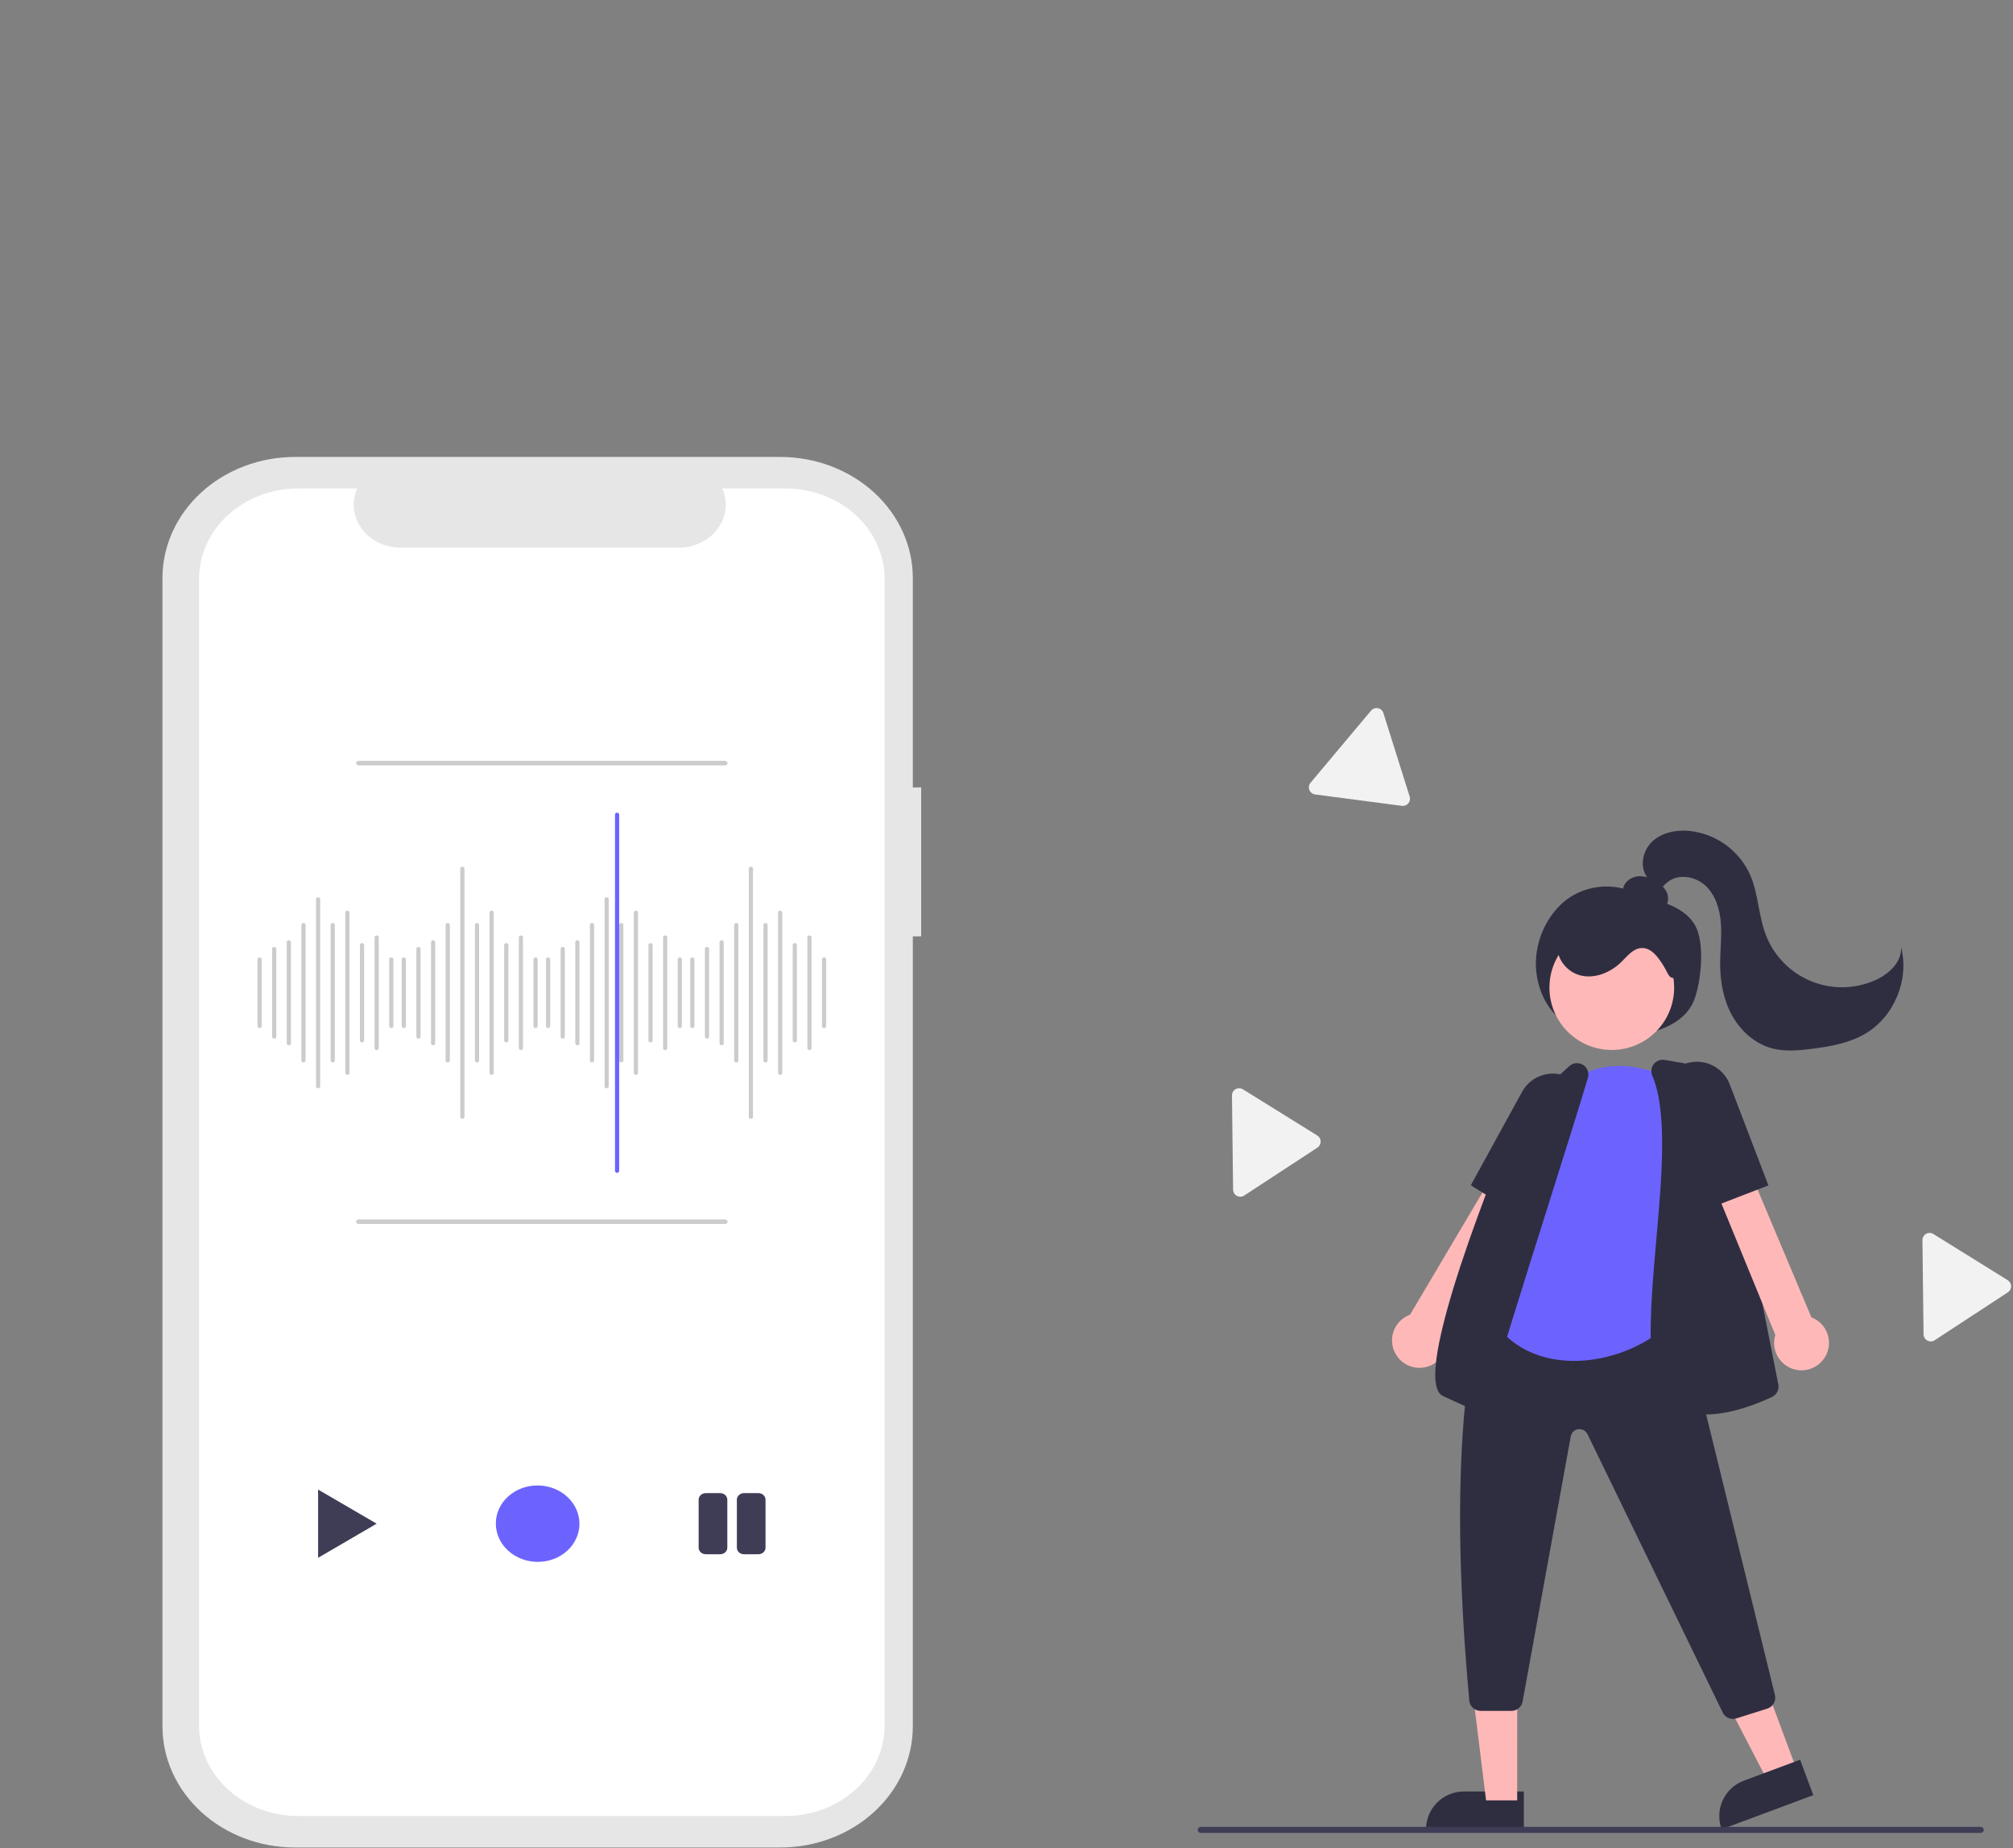 <svg width="793" height="728" viewBox="0 0 793 728" fill="none" xmlns="http://www.w3.org/2000/svg">
<rect x="0" y="0" width="793" height="728" fill="#808080" stroke="none"/>
<g id="undraw_Recording_re_5xyq 1" clip-path="url(#clip0)">
<g id="Telefon">
<path id="Vector" d="M362.889 310.173H359.596V227.721C359.596 215.064 354.094 202.927 344.301 193.977C334.508 185.028 321.225 180 307.376 180H116.22C109.363 180 102.572 181.234 96.236 183.632C89.901 186.031 84.144 189.546 79.295 193.977C74.446 198.408 70.599 203.669 67.975 209.459C65.351 215.248 64 221.454 64 227.721V680.057C64 686.324 65.351 692.529 67.975 698.319C70.599 704.109 74.446 709.37 79.295 713.801C84.144 718.232 89.901 721.747 96.236 724.145C102.572 726.544 109.362 727.778 116.22 727.778H307.375C321.225 727.778 334.507 722.75 344.301 713.801C354.094 704.852 359.596 692.714 359.596 680.057V368.863H362.889V310.173Z" fill="#E6E6E6"/>
<path id="Vector_2" d="M309.483 192.415H284.53C285.678 194.986 286.116 197.775 285.806 200.537C285.496 203.299 284.447 205.949 282.753 208.254C281.058 210.558 278.769 212.446 276.088 213.752C273.406 215.058 270.415 215.741 267.376 215.741H157.866C154.828 215.741 151.836 215.058 149.155 213.752C146.473 212.446 144.184 210.558 142.49 208.254C140.795 205.949 139.746 203.299 139.436 200.537C139.126 197.775 139.564 194.986 140.712 192.415H117.407C107.064 192.415 97.145 196.17 89.831 202.853C82.518 209.536 78.409 218.601 78.409 228.053V679.725C78.409 684.405 79.418 689.04 81.378 693.363C83.338 697.687 86.21 701.616 89.831 704.925C93.453 708.234 97.751 710.859 102.483 712.65C107.214 714.441 112.285 715.363 117.407 715.363H309.483C314.604 715.363 319.675 714.441 324.406 712.65C329.138 710.859 333.437 708.234 337.058 704.925C340.679 701.616 343.552 697.687 345.511 693.363C347.471 689.04 348.48 684.405 348.48 679.725V679.725V228.053C348.48 223.373 347.471 218.739 345.511 214.415C343.552 210.091 340.679 206.162 337.058 202.853C333.437 199.544 329.138 196.919 324.406 195.128C319.675 193.337 314.604 192.415 309.483 192.415V192.415Z" fill="white"/>
<path id="Vector_3" d="M102.254 404.995C102.035 404.995 101.826 404.916 101.671 404.774C101.517 404.633 101.43 404.442 101.43 404.242V377.899C101.43 377.699 101.517 377.508 101.671 377.367C101.826 377.225 102.035 377.146 102.254 377.146C102.472 377.146 102.681 377.225 102.836 377.367C102.99 377.508 103.077 377.699 103.077 377.899V404.242C103.077 404.442 102.99 404.633 102.836 404.774C102.681 404.916 102.472 404.995 102.254 404.995Z" fill="#CCCCCC"/>
<path id="Vector_4" d="M108.019 409.135C107.801 409.135 107.591 409.055 107.437 408.914C107.282 408.773 107.195 408.582 107.195 408.382V373.759C107.195 373.559 107.282 373.368 107.437 373.227C107.591 373.086 107.801 373.006 108.019 373.006C108.237 373.006 108.447 373.086 108.601 373.227C108.756 373.368 108.843 373.559 108.843 373.759V408.382C108.843 408.582 108.756 408.773 108.601 408.914C108.447 409.055 108.237 409.135 108.019 409.135Z" fill="#CCCCCC"/>
<path id="Vector_5" d="M113.784 411.769C113.566 411.769 113.356 411.69 113.202 411.549C113.048 411.407 112.961 411.216 112.961 411.016V371.125C112.961 370.925 113.048 370.734 113.202 370.592C113.356 370.451 113.566 370.372 113.784 370.372C114.003 370.372 114.212 370.451 114.367 370.592C114.521 370.734 114.608 370.925 114.608 371.125V411.016C114.608 411.216 114.521 411.407 114.367 411.549C114.212 411.69 114.003 411.769 113.784 411.769Z" fill="#CCCCCC"/>
<path id="Vector_6" d="M119.55 418.543C119.331 418.543 119.122 418.464 118.967 418.323C118.813 418.181 118.726 417.99 118.726 417.79V364.351C118.726 364.151 118.813 363.96 118.967 363.818C119.122 363.677 119.331 363.598 119.55 363.598C119.768 363.598 119.978 363.677 120.132 363.818C120.287 363.96 120.374 364.151 120.374 364.351V417.79C120.374 417.99 120.287 418.181 120.132 418.323C119.978 418.464 119.768 418.543 119.55 418.543Z" fill="#CCCCCC"/>
<path id="Vector_7" d="M125.315 428.704C125.097 428.704 124.887 428.625 124.733 428.484C124.578 428.343 124.492 428.151 124.492 427.951V354.19C124.492 353.99 124.578 353.799 124.733 353.657C124.887 353.516 125.097 353.437 125.315 353.437C125.534 353.437 125.743 353.516 125.898 353.657C126.052 353.799 126.139 353.99 126.139 354.19V427.951C126.139 428.151 126.052 428.343 125.898 428.484C125.743 428.625 125.534 428.704 125.315 428.704Z" fill="#CCCCCC"/>
<path id="Vector_8" d="M131.081 418.543C130.862 418.543 130.653 418.464 130.498 418.323C130.344 418.181 130.257 417.99 130.257 417.79V364.351C130.257 364.151 130.344 363.96 130.498 363.818C130.653 363.677 130.862 363.598 131.081 363.598C131.299 363.598 131.509 363.677 131.663 363.818C131.818 363.96 131.904 364.151 131.904 364.351V417.79C131.904 417.99 131.818 418.181 131.663 418.323C131.509 418.464 131.299 418.543 131.081 418.543Z" fill="#CCCCCC"/>
<path id="Vector_9" d="M136.846 423.435C136.628 423.435 136.418 423.356 136.264 423.215C136.109 423.074 136.023 422.882 136.023 422.683V359.458C136.023 359.259 136.109 359.067 136.264 358.926C136.418 358.785 136.628 358.706 136.846 358.706C137.065 358.706 137.274 358.785 137.429 358.926C137.583 359.067 137.67 359.259 137.67 359.458V422.683C137.67 422.882 137.583 423.074 137.429 423.215C137.274 423.356 137.065 423.435 136.846 423.435Z" fill="#CCCCCC"/>
<path id="Vector_10" d="M142.612 410.64C142.393 410.64 142.184 410.561 142.029 410.42C141.875 410.278 141.788 410.087 141.788 409.887V372.254C141.788 372.054 141.875 371.863 142.029 371.721C142.184 371.58 142.393 371.501 142.612 371.501C142.83 371.501 143.04 371.58 143.194 371.721C143.349 371.863 143.435 372.054 143.435 372.254V409.887C143.435 410.087 143.349 410.278 143.194 410.42C143.04 410.561 142.83 410.64 142.612 410.64Z" fill="#CCCCCC"/>
<path id="Vector_11" d="M148.377 413.651C148.159 413.651 147.949 413.571 147.795 413.43C147.64 413.289 147.554 413.098 147.554 412.898V369.243C147.554 369.043 147.64 368.852 147.795 368.711C147.949 368.57 148.159 368.49 148.377 368.49C148.596 368.49 148.805 368.57 148.96 368.711C149.114 368.852 149.201 369.043 149.201 369.243V412.898C149.201 413.098 149.114 413.289 148.96 413.43C148.805 413.571 148.596 413.651 148.377 413.651Z" fill="#CCCCCC"/>
<path id="Vector_12" d="M154.143 404.995C153.924 404.995 153.715 404.916 153.56 404.774C153.406 404.633 153.319 404.442 153.319 404.242V377.899C153.319 377.699 153.406 377.508 153.56 377.367C153.715 377.225 153.924 377.146 154.143 377.146C154.361 377.146 154.571 377.225 154.725 377.367C154.88 377.508 154.966 377.699 154.966 377.899V404.242C154.966 404.442 154.88 404.633 154.725 404.774C154.571 404.916 154.361 404.995 154.143 404.995Z" fill="#CCCCCC"/>
<path id="Vector_13" d="M159.085 404.995C158.866 404.995 158.657 404.916 158.502 404.774C158.348 404.633 158.261 404.442 158.261 404.242V377.899C158.261 377.699 158.348 377.508 158.502 377.367C158.657 377.225 158.866 377.146 159.085 377.146C159.303 377.146 159.512 377.225 159.667 377.367C159.821 377.508 159.908 377.699 159.908 377.899V404.242C159.908 404.442 159.821 404.633 159.667 404.774C159.512 404.916 159.303 404.995 159.085 404.995Z" fill="#CCCCCC"/>
<path id="Vector_14" d="M164.85 409.135C164.632 409.135 164.422 409.055 164.268 408.914C164.113 408.773 164.026 408.582 164.026 408.382V373.759C164.026 373.559 164.113 373.368 164.268 373.227C164.422 373.086 164.632 373.006 164.85 373.006C165.068 373.006 165.278 373.086 165.432 373.227C165.587 373.368 165.674 373.559 165.674 373.759V408.382C165.674 408.582 165.587 408.773 165.432 408.914C165.278 409.055 165.068 409.135 164.85 409.135Z" fill="#CCCCCC"/>
<path id="Vector_15" d="M170.615 411.769C170.397 411.769 170.187 411.69 170.033 411.549C169.879 411.407 169.792 411.216 169.792 411.016V371.125C169.792 370.925 169.879 370.734 170.033 370.592C170.187 370.451 170.397 370.372 170.615 370.372C170.834 370.372 171.043 370.451 171.198 370.592C171.352 370.734 171.439 370.925 171.439 371.125V411.016C171.439 411.216 171.352 411.407 171.198 411.549C171.043 411.69 170.834 411.769 170.615 411.769Z" fill="#CCCCCC"/>
<path id="Vector_16" d="M176.381 418.543C176.162 418.543 175.953 418.464 175.799 418.323C175.644 418.181 175.557 417.99 175.557 417.79V364.351C175.557 364.151 175.644 363.96 175.799 363.818C175.953 363.677 176.162 363.598 176.381 363.598C176.599 363.598 176.809 363.677 176.963 363.818C177.118 363.96 177.205 364.151 177.205 364.351V417.79C177.205 417.99 177.118 418.181 176.963 418.323C176.809 418.464 176.599 418.543 176.381 418.543Z" fill="#CCCCCC"/>
<path id="Vector_17" d="M182.146 440.747C181.928 440.747 181.718 440.668 181.564 440.526C181.409 440.385 181.323 440.194 181.323 439.994V342.147C181.323 341.947 181.409 341.756 181.564 341.615C181.718 341.473 181.928 341.394 182.146 341.394C182.365 341.394 182.574 341.473 182.729 341.615C182.883 341.756 182.97 341.947 182.97 342.147V439.994C182.97 440.194 182.883 440.385 182.729 440.526C182.574 440.668 182.365 440.747 182.146 440.747Z" fill="#CCCCCC"/>
<path id="Vector_18" d="M187.912 418.543C187.693 418.543 187.484 418.464 187.329 418.323C187.175 418.181 187.088 417.99 187.088 417.79V364.351C187.088 364.151 187.175 363.96 187.329 363.818C187.484 363.677 187.693 363.598 187.912 363.598C188.13 363.598 188.34 363.677 188.494 363.818C188.649 363.96 188.735 364.151 188.735 364.351V417.79C188.735 417.99 188.649 418.181 188.494 418.323C188.34 418.464 188.13 418.543 187.912 418.543Z" fill="#CCCCCC"/>
<path id="Vector_19" d="M193.677 423.435C193.459 423.435 193.249 423.356 193.095 423.215C192.94 423.074 192.854 422.882 192.854 422.683V359.458C192.854 359.259 192.94 359.067 193.095 358.926C193.249 358.785 193.459 358.706 193.677 358.706C193.896 358.706 194.105 358.785 194.26 358.926C194.414 359.067 194.501 359.259 194.501 359.458V422.683C194.501 422.882 194.414 423.074 194.26 423.215C194.105 423.356 193.896 423.435 193.677 423.435Z" fill="#CCCCCC"/>
<path id="Vector_20" d="M199.443 410.64C199.224 410.64 199.015 410.561 198.86 410.42C198.706 410.278 198.619 410.087 198.619 409.887V372.254C198.619 372.054 198.706 371.863 198.86 371.721C199.015 371.58 199.224 371.501 199.443 371.501C199.661 371.501 199.871 371.58 200.025 371.721C200.18 371.863 200.266 372.054 200.266 372.254V409.887C200.266 410.087 200.18 410.278 200.025 410.42C199.871 410.561 199.661 410.64 199.443 410.64Z" fill="#CCCCCC"/>
<path id="Vector_21" d="M205.208 413.651C204.99 413.651 204.78 413.571 204.626 413.43C204.471 413.289 204.385 413.098 204.385 412.898V369.243C204.385 369.043 204.471 368.852 204.626 368.711C204.78 368.57 204.99 368.49 205.208 368.49C205.427 368.49 205.636 368.57 205.791 368.711C205.945 368.852 206.032 369.043 206.032 369.243V412.898C206.032 413.098 205.945 413.289 205.791 413.43C205.636 413.571 205.427 413.651 205.208 413.651Z" fill="#CCCCCC"/>
<path id="Vector_22" d="M210.974 404.995C210.755 404.995 210.546 404.916 210.391 404.774C210.237 404.633 210.15 404.442 210.15 404.242V377.899C210.15 377.699 210.237 377.508 210.391 377.367C210.546 377.225 210.755 377.146 210.974 377.146C211.192 377.146 211.402 377.225 211.556 377.367C211.711 377.508 211.797 377.699 211.797 377.899V404.242C211.797 404.442 211.711 404.633 211.556 404.774C211.402 404.916 211.192 404.995 210.974 404.995Z" fill="#CCCCCC"/>
<path id="Vector_23" d="M215.916 404.995C215.697 404.995 215.488 404.916 215.333 404.774C215.179 404.633 215.092 404.442 215.092 404.242V377.899C215.092 377.699 215.179 377.508 215.333 377.367C215.488 377.225 215.697 377.146 215.916 377.146C216.134 377.146 216.343 377.225 216.498 377.367C216.652 377.508 216.739 377.699 216.739 377.899V404.242C216.739 404.442 216.652 404.633 216.498 404.774C216.343 404.916 216.134 404.995 215.916 404.995Z" fill="#CCCCCC"/>
<path id="Vector_24" d="M221.681 409.135C221.463 409.135 221.253 409.055 221.099 408.914C220.944 408.773 220.857 408.582 220.857 408.382V373.759C220.857 373.559 220.944 373.368 221.099 373.227C221.253 373.086 221.463 373.006 221.681 373.006C221.899 373.006 222.109 373.086 222.263 373.227C222.418 373.368 222.505 373.559 222.505 373.759V408.382C222.505 408.582 222.418 408.773 222.263 408.914C222.109 409.055 221.899 409.135 221.681 409.135Z" fill="#CCCCCC"/>
<path id="Vector_25" d="M227.446 411.769C227.228 411.769 227.018 411.69 226.864 411.549C226.71 411.407 226.623 411.216 226.623 411.016V371.125C226.623 370.925 226.71 370.734 226.864 370.592C227.018 370.451 227.228 370.372 227.446 370.372C227.665 370.372 227.874 370.451 228.029 370.592C228.183 370.734 228.27 370.925 228.27 371.125V411.016C228.27 411.216 228.183 411.407 228.029 411.549C227.874 411.69 227.665 411.769 227.446 411.769Z" fill="#CCCCCC"/>
<path id="Vector_26" d="M233.212 418.543C232.993 418.543 232.784 418.464 232.629 418.323C232.475 418.181 232.388 417.99 232.388 417.79V364.351C232.388 364.151 232.475 363.96 232.629 363.818C232.784 363.677 232.993 363.598 233.212 363.598C233.43 363.598 233.64 363.677 233.794 363.818C233.949 363.96 234.036 364.151 234.036 364.351V417.79C234.036 417.99 233.949 418.181 233.794 418.323C233.64 418.464 233.43 418.543 233.212 418.543Z" fill="#CCCCCC"/>
<path id="Vector_27" d="M238.977 428.704C238.759 428.704 238.549 428.625 238.395 428.484C238.24 428.343 238.154 428.151 238.154 427.951V354.19C238.154 353.99 238.24 353.799 238.395 353.657C238.549 353.516 238.759 353.437 238.977 353.437C239.196 353.437 239.405 353.516 239.56 353.657C239.714 353.799 239.801 353.99 239.801 354.19V427.951C239.801 428.151 239.714 428.343 239.56 428.484C239.405 428.625 239.196 428.704 238.977 428.704Z" fill="#CCCCCC"/>
<path id="Vector_28" d="M243.096 462.01C242.877 462.01 242.668 461.931 242.513 461.789C242.359 461.648 242.272 461.457 242.272 461.257V320.884C242.272 320.684 242.359 320.493 242.513 320.352C242.668 320.21 242.877 320.131 243.096 320.131C243.314 320.131 243.523 320.21 243.678 320.352C243.832 320.493 243.919 320.684 243.919 320.884V461.257C243.919 461.457 243.832 461.648 243.678 461.789C243.523 461.931 243.314 462.01 243.096 462.01Z" fill="#6C63FF"/>
<path id="Vector_29" d="M244.743 418.543C244.524 418.543 244.315 418.464 244.16 418.323C244.006 418.181 243.919 417.99 243.919 417.79V364.351C243.919 364.151 244.006 363.96 244.16 363.818C244.315 363.677 244.524 363.598 244.743 363.598C244.961 363.598 245.171 363.677 245.325 363.818C245.48 363.96 245.566 364.151 245.566 364.351V417.79C245.566 417.99 245.48 418.181 245.325 418.323C245.171 418.464 244.961 418.543 244.743 418.543Z" fill="#CCCCCC"/>
<path id="Vector_30" d="M250.508 423.435C250.29 423.435 250.08 423.356 249.926 423.215C249.771 423.074 249.685 422.882 249.685 422.683V359.458C249.685 359.259 249.771 359.067 249.926 358.926C250.08 358.785 250.29 358.706 250.508 358.706C250.727 358.706 250.936 358.785 251.091 358.926C251.245 359.067 251.332 359.259 251.332 359.458V422.683C251.332 422.882 251.245 423.074 251.091 423.215C250.936 423.356 250.727 423.435 250.508 423.435Z" fill="#CCCCCC"/>
<path id="Vector_31" d="M256.274 410.64C256.055 410.64 255.846 410.561 255.691 410.42C255.537 410.278 255.45 410.087 255.45 409.887V372.254C255.45 372.054 255.537 371.863 255.691 371.721C255.846 371.58 256.055 371.501 256.274 371.501C256.492 371.501 256.702 371.58 256.856 371.721C257.011 371.863 257.097 372.054 257.097 372.254V409.887C257.097 410.087 257.011 410.278 256.856 410.42C256.702 410.561 256.492 410.64 256.274 410.64Z" fill="#CCCCCC"/>
<path id="Vector_32" d="M262.039 413.651C261.821 413.651 261.611 413.571 261.457 413.43C261.302 413.289 261.216 413.098 261.216 412.898V369.243C261.216 369.043 261.302 368.852 261.457 368.711C261.611 368.57 261.821 368.49 262.039 368.49C262.258 368.49 262.467 368.57 262.622 368.711C262.776 368.852 262.863 369.043 262.863 369.243V412.898C262.863 413.098 262.776 413.289 262.622 413.43C262.467 413.571 262.258 413.651 262.039 413.651Z" fill="#CCCCCC"/>
<path id="Vector_33" d="M267.805 404.995C267.586 404.995 267.377 404.916 267.222 404.774C267.068 404.633 266.981 404.442 266.981 404.242V377.899C266.981 377.699 267.068 377.508 267.222 377.367C267.377 377.225 267.586 377.146 267.805 377.146C268.023 377.146 268.233 377.225 268.387 377.367C268.542 377.508 268.628 377.699 268.628 377.899V404.242C268.628 404.442 268.542 404.633 268.387 404.774C268.233 404.916 268.023 404.995 267.805 404.995Z" fill="#CCCCCC"/>
<path id="Vector_34" d="M272.747 404.995C272.528 404.995 272.319 404.916 272.164 404.774C272.01 404.633 271.923 404.442 271.923 404.242V377.899C271.923 377.699 272.01 377.508 272.164 377.367C272.319 377.225 272.528 377.146 272.747 377.146C272.965 377.146 273.174 377.225 273.329 377.367C273.483 377.508 273.57 377.699 273.57 377.899V404.242C273.57 404.442 273.483 404.633 273.329 404.774C273.174 404.916 272.965 404.995 272.747 404.995Z" fill="#CCCCCC"/>
<path id="Vector_35" d="M278.512 409.135C278.294 409.135 278.084 409.055 277.93 408.914C277.775 408.773 277.688 408.582 277.688 408.382V373.759C277.688 373.559 277.775 373.368 277.93 373.227C278.084 373.086 278.294 373.006 278.512 373.006C278.73 373.006 278.94 373.086 279.094 373.227C279.249 373.368 279.336 373.559 279.336 373.759V408.382C279.336 408.582 279.249 408.773 279.094 408.914C278.94 409.055 278.73 409.135 278.512 409.135Z" fill="#CCCCCC"/>
<path id="Vector_36" d="M284.277 411.769C284.059 411.769 283.849 411.69 283.695 411.549C283.541 411.407 283.454 411.216 283.454 411.016V371.125C283.454 370.925 283.541 370.734 283.695 370.592C283.849 370.451 284.059 370.372 284.277 370.372C284.496 370.372 284.705 370.451 284.86 370.592C285.014 370.734 285.101 370.925 285.101 371.125V411.016C285.101 411.216 285.014 411.407 284.86 411.549C284.705 411.69 284.496 411.769 284.277 411.769Z" fill="#CCCCCC"/>
<path id="Vector_37" d="M290.043 418.543C289.824 418.543 289.615 418.464 289.46 418.323C289.306 418.181 289.219 417.99 289.219 417.79V364.351C289.219 364.151 289.306 363.96 289.46 363.818C289.615 363.677 289.824 363.598 290.043 363.598C290.261 363.598 290.471 363.677 290.625 363.818C290.78 363.96 290.867 364.151 290.867 364.351V417.79C290.867 417.99 290.78 418.181 290.625 418.323C290.471 418.464 290.261 418.543 290.043 418.543Z" fill="#CCCCCC"/>
<path id="Vector_38" d="M295.808 440.747C295.59 440.747 295.38 440.668 295.226 440.526C295.071 440.385 294.985 440.194 294.985 439.994V342.147C294.985 341.947 295.071 341.756 295.226 341.615C295.38 341.473 295.59 341.394 295.808 341.394C296.027 341.394 296.236 341.473 296.391 341.615C296.545 341.756 296.632 341.947 296.632 342.147V439.994C296.632 440.194 296.545 440.385 296.391 440.526C296.236 440.668 296.027 440.747 295.808 440.747Z" fill="#CCCCCC"/>
<path id="Vector_39" d="M301.574 418.543C301.355 418.543 301.146 418.464 300.991 418.323C300.837 418.181 300.75 417.99 300.75 417.79V364.351C300.75 364.151 300.837 363.96 300.991 363.818C301.146 363.677 301.355 363.598 301.574 363.598C301.792 363.598 302.002 363.677 302.156 363.818C302.311 363.96 302.397 364.151 302.397 364.351V417.79C302.397 417.99 302.311 418.181 302.156 418.323C302.002 418.464 301.792 418.543 301.574 418.543Z" fill="#CCCCCC"/>
<path id="Vector_40" d="M307.339 423.435C307.121 423.435 306.911 423.356 306.757 423.215C306.602 423.074 306.516 422.882 306.516 422.683V359.458C306.516 359.259 306.602 359.067 306.757 358.926C306.911 358.785 307.121 358.706 307.339 358.706C307.558 358.706 307.767 358.785 307.922 358.926C308.076 359.067 308.163 359.259 308.163 359.458V422.683C308.163 422.882 308.076 423.074 307.922 423.215C307.767 423.356 307.558 423.435 307.339 423.435Z" fill="#CCCCCC"/>
<path id="Vector_41" d="M313.105 410.64C312.886 410.64 312.677 410.561 312.522 410.42C312.368 410.278 312.281 410.087 312.281 409.887V372.254C312.281 372.054 312.368 371.863 312.522 371.721C312.677 371.58 312.886 371.501 313.105 371.501C313.323 371.501 313.533 371.58 313.687 371.721C313.842 371.863 313.928 372.054 313.928 372.254V409.887C313.928 410.087 313.842 410.278 313.687 410.42C313.533 410.561 313.323 410.64 313.105 410.64Z" fill="#CCCCCC"/>
<path id="Vector_42" d="M318.87 413.651C318.652 413.651 318.442 413.571 318.288 413.43C318.133 413.289 318.047 413.098 318.047 412.898V369.243C318.047 369.043 318.133 368.852 318.288 368.711C318.442 368.57 318.652 368.49 318.87 368.49C319.089 368.49 319.298 368.57 319.453 368.711C319.607 368.852 319.694 369.043 319.694 369.243V412.898C319.694 413.098 319.607 413.289 319.453 413.43C319.298 413.571 319.089 413.651 318.87 413.651Z" fill="#CCCCCC"/>
<path id="Vector_43" d="M324.636 404.995C324.417 404.995 324.208 404.916 324.053 404.774C323.899 404.633 323.812 404.442 323.812 404.242V377.899C323.812 377.699 323.899 377.508 324.053 377.367C324.208 377.225 324.417 377.146 324.636 377.146C324.854 377.146 325.064 377.225 325.218 377.367C325.373 377.508 325.459 377.699 325.459 377.899V404.242C325.459 404.442 325.373 404.633 325.218 404.774C325.064 404.916 324.854 404.995 324.636 404.995Z" fill="#CCCCCC"/>
<path id="Vector_44" d="M125.315 586.782V613.652L148.377 600.217L125.315 586.782Z" fill="#3F3D56"/>
<path id="Vector_45" d="M223.458 610.876C229.882 605.011 229.868 595.482 223.428 589.591C216.987 583.7 206.56 583.679 200.136 589.543C193.713 595.408 193.727 604.937 200.167 610.828C206.607 616.719 217.035 616.74 223.458 610.876Z" fill="#6C63FF"/>
<path id="Vector_46" d="M283.693 612.252H278.051C277.303 612.252 276.586 611.981 276.056 611.499C275.526 611.016 275.228 610.362 275.226 609.678V590.756C275.228 590.072 275.526 589.416 276.055 588.933C276.585 588.449 277.302 588.176 278.051 588.174H283.693C284.442 588.174 285.16 588.446 285.69 588.93C286.22 589.415 286.518 590.071 286.518 590.756V609.686C286.517 610.024 286.443 610.358 286.3 610.67C286.158 610.982 285.949 611.265 285.687 611.504C285.425 611.742 285.113 611.931 284.771 612.059C284.429 612.188 284.063 612.253 283.693 612.252V612.252ZM301.574 609.686V590.756C301.574 590.073 301.277 589.417 300.749 588.933C300.221 588.449 299.505 588.176 298.757 588.174H293.107C292.358 588.176 291.641 588.449 291.112 588.933C290.582 589.416 290.284 590.072 290.282 590.756V609.686C290.284 610.369 290.583 611.024 291.112 611.506C291.642 611.989 292.359 612.26 293.107 612.26H298.757C299.127 612.26 299.493 612.193 299.835 612.064C300.177 611.935 300.487 611.745 300.749 611.506C301.01 611.267 301.218 610.983 301.359 610.671C301.501 610.358 301.574 610.024 301.574 609.686H301.574Z" fill="#3F3D56"/>
<path id="Vector_47" d="M285.634 482.154H141.255C140.996 482.153 140.747 482.059 140.564 481.891C140.38 481.723 140.277 481.495 140.277 481.258C140.277 481.021 140.38 480.793 140.564 480.625C140.747 480.457 140.996 480.362 141.255 480.362H285.634C285.894 480.362 286.144 480.456 286.327 480.624C286.511 480.792 286.615 481.02 286.615 481.258C286.615 481.495 286.511 481.723 286.327 481.891C286.144 482.06 285.894 482.154 285.634 482.154V482.154Z" fill="#CCCCCC"/>
<path id="Vector_48" d="M285.634 301.513H141.255C140.996 301.512 140.747 301.417 140.564 301.249C140.38 301.081 140.277 300.854 140.277 300.617C140.277 300.379 140.38 300.152 140.564 299.984C140.747 299.816 140.996 299.721 141.255 299.72H285.634C285.894 299.721 286.142 299.816 286.326 299.984C286.509 300.152 286.612 300.379 286.612 300.617C286.612 300.854 286.509 301.081 286.326 301.249C286.142 301.417 285.894 301.512 285.634 301.513V301.513Z" fill="#CCCCCC"/>
</g>
<path id="parca1" d="M552.63 317.472C552.508 317.472 552.386 317.464 552.264 317.448L518.071 312.959C517.569 312.892 517.095 312.692 516.697 312.38C516.3 312.067 515.993 311.654 515.809 311.182C515.626 310.711 515.572 310.199 515.654 309.7C515.736 309.201 515.95 308.732 516.274 308.344L540.109 279.941C540.433 279.55 540.856 279.253 541.335 279.082C541.813 278.911 542.329 278.873 542.827 278.971C543.326 279.069 543.788 279.3 544.167 279.639C544.545 279.978 544.824 280.413 544.976 280.898L555.324 313.793C555.458 314.216 555.49 314.665 555.418 315.103C555.346 315.541 555.172 315.956 554.909 316.315C554.647 316.673 554.304 316.964 553.908 317.165C553.512 317.366 553.075 317.471 552.63 317.472L552.63 317.472Z" fill="#F2F2F2"/>
<path id="parca2" d="M488.589 471.417C487.846 471.417 487.134 471.124 486.605 470.603C486.076 470.081 485.774 469.373 485.764 468.63L485.323 431.555C485.313 431.047 485.441 430.546 485.692 430.104C485.944 429.663 486.31 429.298 486.752 429.047C487.194 428.796 487.695 428.67 488.203 428.68C488.711 428.691 489.206 428.838 489.637 429.107L518.928 447.307C519.332 447.557 519.666 447.905 519.9 448.318C520.134 448.732 520.26 449.198 520.266 449.673C520.272 450.148 520.159 450.617 519.936 451.036C519.713 451.456 519.388 451.813 518.991 452.073L490.134 470.959C489.686 471.251 489.165 471.41 488.63 471.417H488.589Z" fill="#F2F2F2"/>
<path id="parca3" d="M760.589 528.417C759.846 528.417 759.134 528.124 758.605 527.603C758.076 527.081 757.774 526.373 757.764 525.63L757.323 488.555C757.313 488.047 757.441 487.546 757.692 487.104C757.944 486.663 758.31 486.298 758.752 486.047C759.194 485.796 759.695 485.67 760.203 485.68C760.711 485.691 761.206 485.838 761.637 486.107L790.928 504.307C791.332 504.557 791.666 504.905 791.9 505.318C792.134 505.732 792.26 506.198 792.266 506.673C792.272 507.148 792.159 507.617 791.936 508.036C791.713 508.456 791.388 508.813 790.991 509.073L762.134 527.959C761.686 528.251 761.165 528.41 760.63 528.417H760.589Z" fill="#F2F2F2"/>
<path id="Vector_49" d="M576.659 705.709H600.303V720.596H561.772C561.772 718.641 562.158 716.705 562.906 714.899C563.654 713.092 564.75 711.451 566.133 710.069C567.515 708.687 569.156 707.59 570.962 706.842C572.768 706.094 574.704 705.709 576.659 705.709V705.709Z" fill="#2F2E41"/>
<g id="Ablam&#196;&#177;z">
<path id="Vector_50" d="M618.19 403.649C610.08 399.924 604.749 389.272 605.053 378.768C605.356 368.263 610.884 358.439 618.509 353.43C622.226 351.048 626.476 349.627 630.878 349.294C635.28 348.962 639.695 349.728 643.728 351.524C651.911 355.007 662.897 355.956 667.815 364.613C671.595 371.266 670.233 386.108 667.557 393.505C665.244 399.899 659.589 403.502 654.074 405.518C647.97 407.729 641.462 408.604 634.99 408.083C628.518 407.561 622.234 405.656 616.563 402.496" fill="#2F2E41"/>
<path id="Vector_51" d="M707.894 697.404L696.404 701.68L674.442 659.397L691.399 653.086L707.894 697.404Z" fill="#FFB8B8"/>
<path id="Vector_52" d="M686.975 701.452L709.134 693.204L714.327 707.156L678.216 720.596C677.534 718.764 677.22 716.816 677.291 714.862C677.362 712.908 677.817 710.988 678.631 709.21C679.444 707.432 680.6 705.832 682.031 704.501C683.463 703.17 685.143 702.134 686.975 701.452Z" fill="#2F2E41"/>
<path id="Vector_53" d="M597.676 709.212H585.416L579.584 661.924H597.678L597.676 709.212Z" fill="#FFB8B8"/>
<path id="Vector_54" d="M560.399 538.758C561.961 538.59 563.467 538.082 564.811 537.269C566.155 536.456 567.304 535.359 568.178 534.054C569.052 532.749 569.629 531.269 569.869 529.716C570.108 528.164 570.005 526.579 569.565 525.071L609.893 455.498L595.788 449.857L555.475 517.879C552.991 518.786 550.925 520.571 549.67 522.898C548.415 525.226 548.057 527.932 548.664 530.506C549.271 533.079 550.801 535.341 552.964 536.862C555.127 538.383 557.772 539.057 560.399 538.758V538.758Z" fill="#FFB8B8"/>
<path id="Vector_55" d="M600.835 480.231L579.402 466.913L599.613 430.085C600.502 428.464 601.707 427.039 603.157 425.892C604.607 424.746 606.273 423.902 608.055 423.41C609.836 422.919 611.699 422.789 613.531 423.03C615.364 423.271 617.13 423.877 618.724 424.812C620.319 425.747 621.71 426.992 622.814 428.474C623.919 429.956 624.716 431.645 625.156 433.44C625.597 435.235 625.673 437.1 625.381 438.925C625.088 440.75 624.432 442.498 623.452 444.066L600.835 480.231Z" fill="#2F2E41"/>
<path id="Vector_56" d="M682.672 677.125C681.84 677.125 681.025 676.893 680.317 676.455C679.61 676.018 679.038 675.392 678.666 674.648L625.345 564.894C625.017 564.247 624.496 563.718 623.855 563.38C623.213 563.042 622.482 562.911 621.763 563.006C621.044 563.102 620.373 563.418 619.841 563.912C619.31 564.405 618.945 565.051 618.797 565.761L599.8 670.367C599.588 671.38 599.034 672.29 598.232 672.944C597.43 673.598 596.428 673.957 595.393 673.961H583.291C582.167 673.966 581.082 673.548 580.252 672.791C579.421 672.033 578.906 670.991 578.809 669.871C571.374 588.286 575.397 528.916 590.767 493.412C591.202 492.425 591.974 491.626 592.946 491.159C593.917 490.692 595.024 490.587 596.066 490.863L657.505 507.368C658.279 507.577 658.983 507.987 659.545 508.558C660.107 509.129 660.506 509.84 660.702 510.616L699.21 667.687C699.488 668.799 699.331 669.975 698.772 670.976C698.213 671.976 697.293 672.726 696.2 673.072L684.039 676.913C683.597 677.053 683.136 677.125 682.672 677.125V677.125Z" fill="#2F2E41"/>
<path id="Vector_57" d="M634.947 413.608C648.512 413.608 659.508 402.612 659.508 389.047C659.508 375.483 648.512 364.486 634.947 364.486C621.383 364.486 610.386 375.483 610.386 389.047C610.386 402.612 621.383 413.608 634.947 413.608Z" fill="#FFB8B8"/>
<path id="Vector_58" d="M658.144 424.961C658.144 424.961 636.144 412.961 619.144 425.961C619.144 425.961 597.644 447.461 604.644 468.461L587.144 517.961C600.991 544.217 641.529 539.966 661.144 517.961L659.644 470.461L658.144 424.961Z" fill="#6C63FF"/>
<path id="Vector_59" d="M672.07 557.186C668.244 557.291 664.451 556.447 661.029 554.732C655.628 551.834 652.304 546.383 651.149 538.533C649.221 525.421 650.81 507.397 652.492 488.314C654.679 463.496 656.941 437.834 650.885 423.711C650.569 422.968 650.459 422.153 650.568 421.352C650.676 420.552 650.998 419.795 651.5 419.163C652.003 418.53 652.666 418.044 653.421 417.757C654.176 417.47 654.995 417.392 655.79 417.53L673.016 420.5C673.912 420.658 674.74 421.083 675.392 421.719C676.043 422.355 676.487 423.173 676.666 424.066L700.545 545.372C700.741 546.354 700.603 547.374 700.151 548.269C699.7 549.164 698.963 549.882 698.056 550.309C692.855 552.757 682.059 557.186 672.07 557.186Z" fill="#2F2E41"/>
<path id="Vector_60" d="M581.872 555.573C581.255 555.573 580.644 555.446 580.077 555.201C577.243 553.976 573.325 552.197 568.433 549.914C554.919 543.608 590.558 456.486 597.84 439.086C598.092 438.48 598.475 437.937 598.961 437.497L618.47 419.741C619.222 419.155 620.141 418.823 621.094 418.793C622.047 418.763 622.985 419.037 623.772 419.575C624.559 420.112 625.155 420.886 625.474 421.785C625.793 422.683 625.818 423.66 625.546 424.574C622.123 436.047 616.059 455.28 609.639 475.643C599.507 507.778 589.031 541.007 586.23 552.175C585.986 553.146 585.425 554.008 584.636 554.624C583.846 555.239 582.874 555.574 581.872 555.573L581.872 555.573Z" fill="#2F2E41"/>
<path id="Vector_61" d="M718.992 534.501C719.799 533.154 720.301 531.646 720.462 530.084C720.623 528.522 720.44 526.943 719.925 525.459C719.41 523.976 718.576 522.623 717.481 521.497C716.387 520.37 715.059 519.497 713.591 518.94L682.36 444.836L669.36 452.695L699.362 525.853C698.588 528.382 698.769 531.106 699.87 533.51C700.971 535.914 702.916 537.831 705.336 538.897C707.755 539.963 710.482 540.104 712.999 539.294C715.516 538.484 717.649 536.779 718.992 534.501V534.501Z" fill="#FFB8B8"/>
<path id="Vector_62" d="M673.1 476.05L655.883 437.73C655.126 436.044 654.714 434.223 654.673 432.375C654.631 430.527 654.961 428.689 655.642 426.971C656.323 425.252 657.342 423.688 658.638 422.37C659.935 421.052 661.482 420.008 663.189 419.299C664.896 418.589 666.728 418.23 668.577 418.241C670.425 418.252 672.253 418.634 673.951 419.364C675.65 420.093 677.184 421.156 678.465 422.49C679.745 423.823 680.745 425.4 681.405 427.126L696.642 466.967L673.1 476.05Z" fill="#2F2E41"/>
<path id="Vector_63" d="M652.41 358.477C653.294 358.606 654.196 358.439 654.977 358.004C655.757 357.568 656.372 356.888 656.727 356.067C657.054 355.236 657.187 354.341 657.115 353.45C657.043 352.559 656.768 351.697 656.311 350.929C655.381 349.399 654.083 348.126 652.535 347.226C650.753 346.035 648.692 345.326 646.553 345.168C645.487 345.098 644.417 345.258 643.417 345.638C642.418 346.017 641.511 346.607 640.76 347.367C640.026 348.147 639.542 349.127 639.369 350.183C639.196 351.239 639.342 352.322 639.788 353.295C640.686 355.027 642.57 355.998 644.407 356.657C648.049 357.962 651.928 358.472 655.784 358.152" fill="#2F2E41"/>
<path id="Vector_64" d="M661.144 384.961C657.317 386.075 657.525 384.013 655.427 380.624C653.329 377.235 650.601 373.247 646.621 373.459C643.359 373.633 641.087 376.596 638.762 378.891C634.618 382.98 628.602 385.57 622.915 384.321C617.228 383.073 612.54 377.206 613.789 371.519C614.206 369.939 614.943 368.46 615.954 367.176C616.966 365.892 618.23 364.829 619.669 364.053C622.559 362.519 625.733 361.591 628.994 361.327C636.212 360.497 643.524 361.262 650.414 363.567C655.17 365.163 659.951 367.744 662.318 372.167C664.685 376.59 666.757 382.99 662.144 384.961L661.144 384.961Z" fill="#2F2E41"/>
<path id="Vector_65" d="M649.032 345.807C645.789 341.697 647.01 335.22 650.79 331.596C654.569 327.973 660.189 326.843 665.405 327.304C670.572 327.825 675.512 329.695 679.729 332.727C683.946 335.759 687.291 339.846 689.43 344.579C692.725 352.118 692.698 360.742 695.679 368.411C697.268 372.5 699.677 376.22 702.757 379.342C705.838 382.464 709.525 384.922 713.592 386.566C717.659 388.209 722.019 389.003 726.404 388.898C730.789 388.792 735.106 387.791 739.089 385.954C744.277 383.562 749.217 378.878 748.921 373.172C752.201 385.819 746.293 400.285 735.098 407.02C728.541 410.964 720.775 412.304 713.178 413.225C708.228 413.826 703.139 414.273 698.308 413.035C691.549 411.304 685.89 406.315 682.463 400.238C679.037 394.16 677.689 387.077 677.636 380.1C677.596 374.665 678.307 369.226 677.931 363.804C677.555 358.382 675.925 352.773 671.995 349.019C668.064 345.264 661.431 344.029 657.117 347.336C655.383 348.665 654.113 350.605 652.161 351.586C650.209 352.566 647.125 351.804 646.994 349.623L649.032 345.807Z" fill="#2F2E41"/>
</g>
<path id="Vector_66" d="M780.297 722.032H473.003C472.687 722.031 472.385 721.906 472.163 721.682C471.94 721.459 471.815 721.157 471.815 720.842C471.815 720.527 471.94 720.224 472.163 720.001C472.385 719.778 472.687 719.652 473.003 719.651H780.297C780.612 719.652 780.914 719.778 781.136 720.001C781.359 720.224 781.484 720.527 781.484 720.842C781.484 721.157 781.359 721.459 781.136 721.682C780.914 721.906 780.612 722.031 780.297 722.032V722.032Z" fill="#3F3D56"/>
</g>
<defs>
<clipPath id="clip0">
<rect width="792.265" height="727.778" fill="white"/>
</clipPath>
</defs>
</svg>
